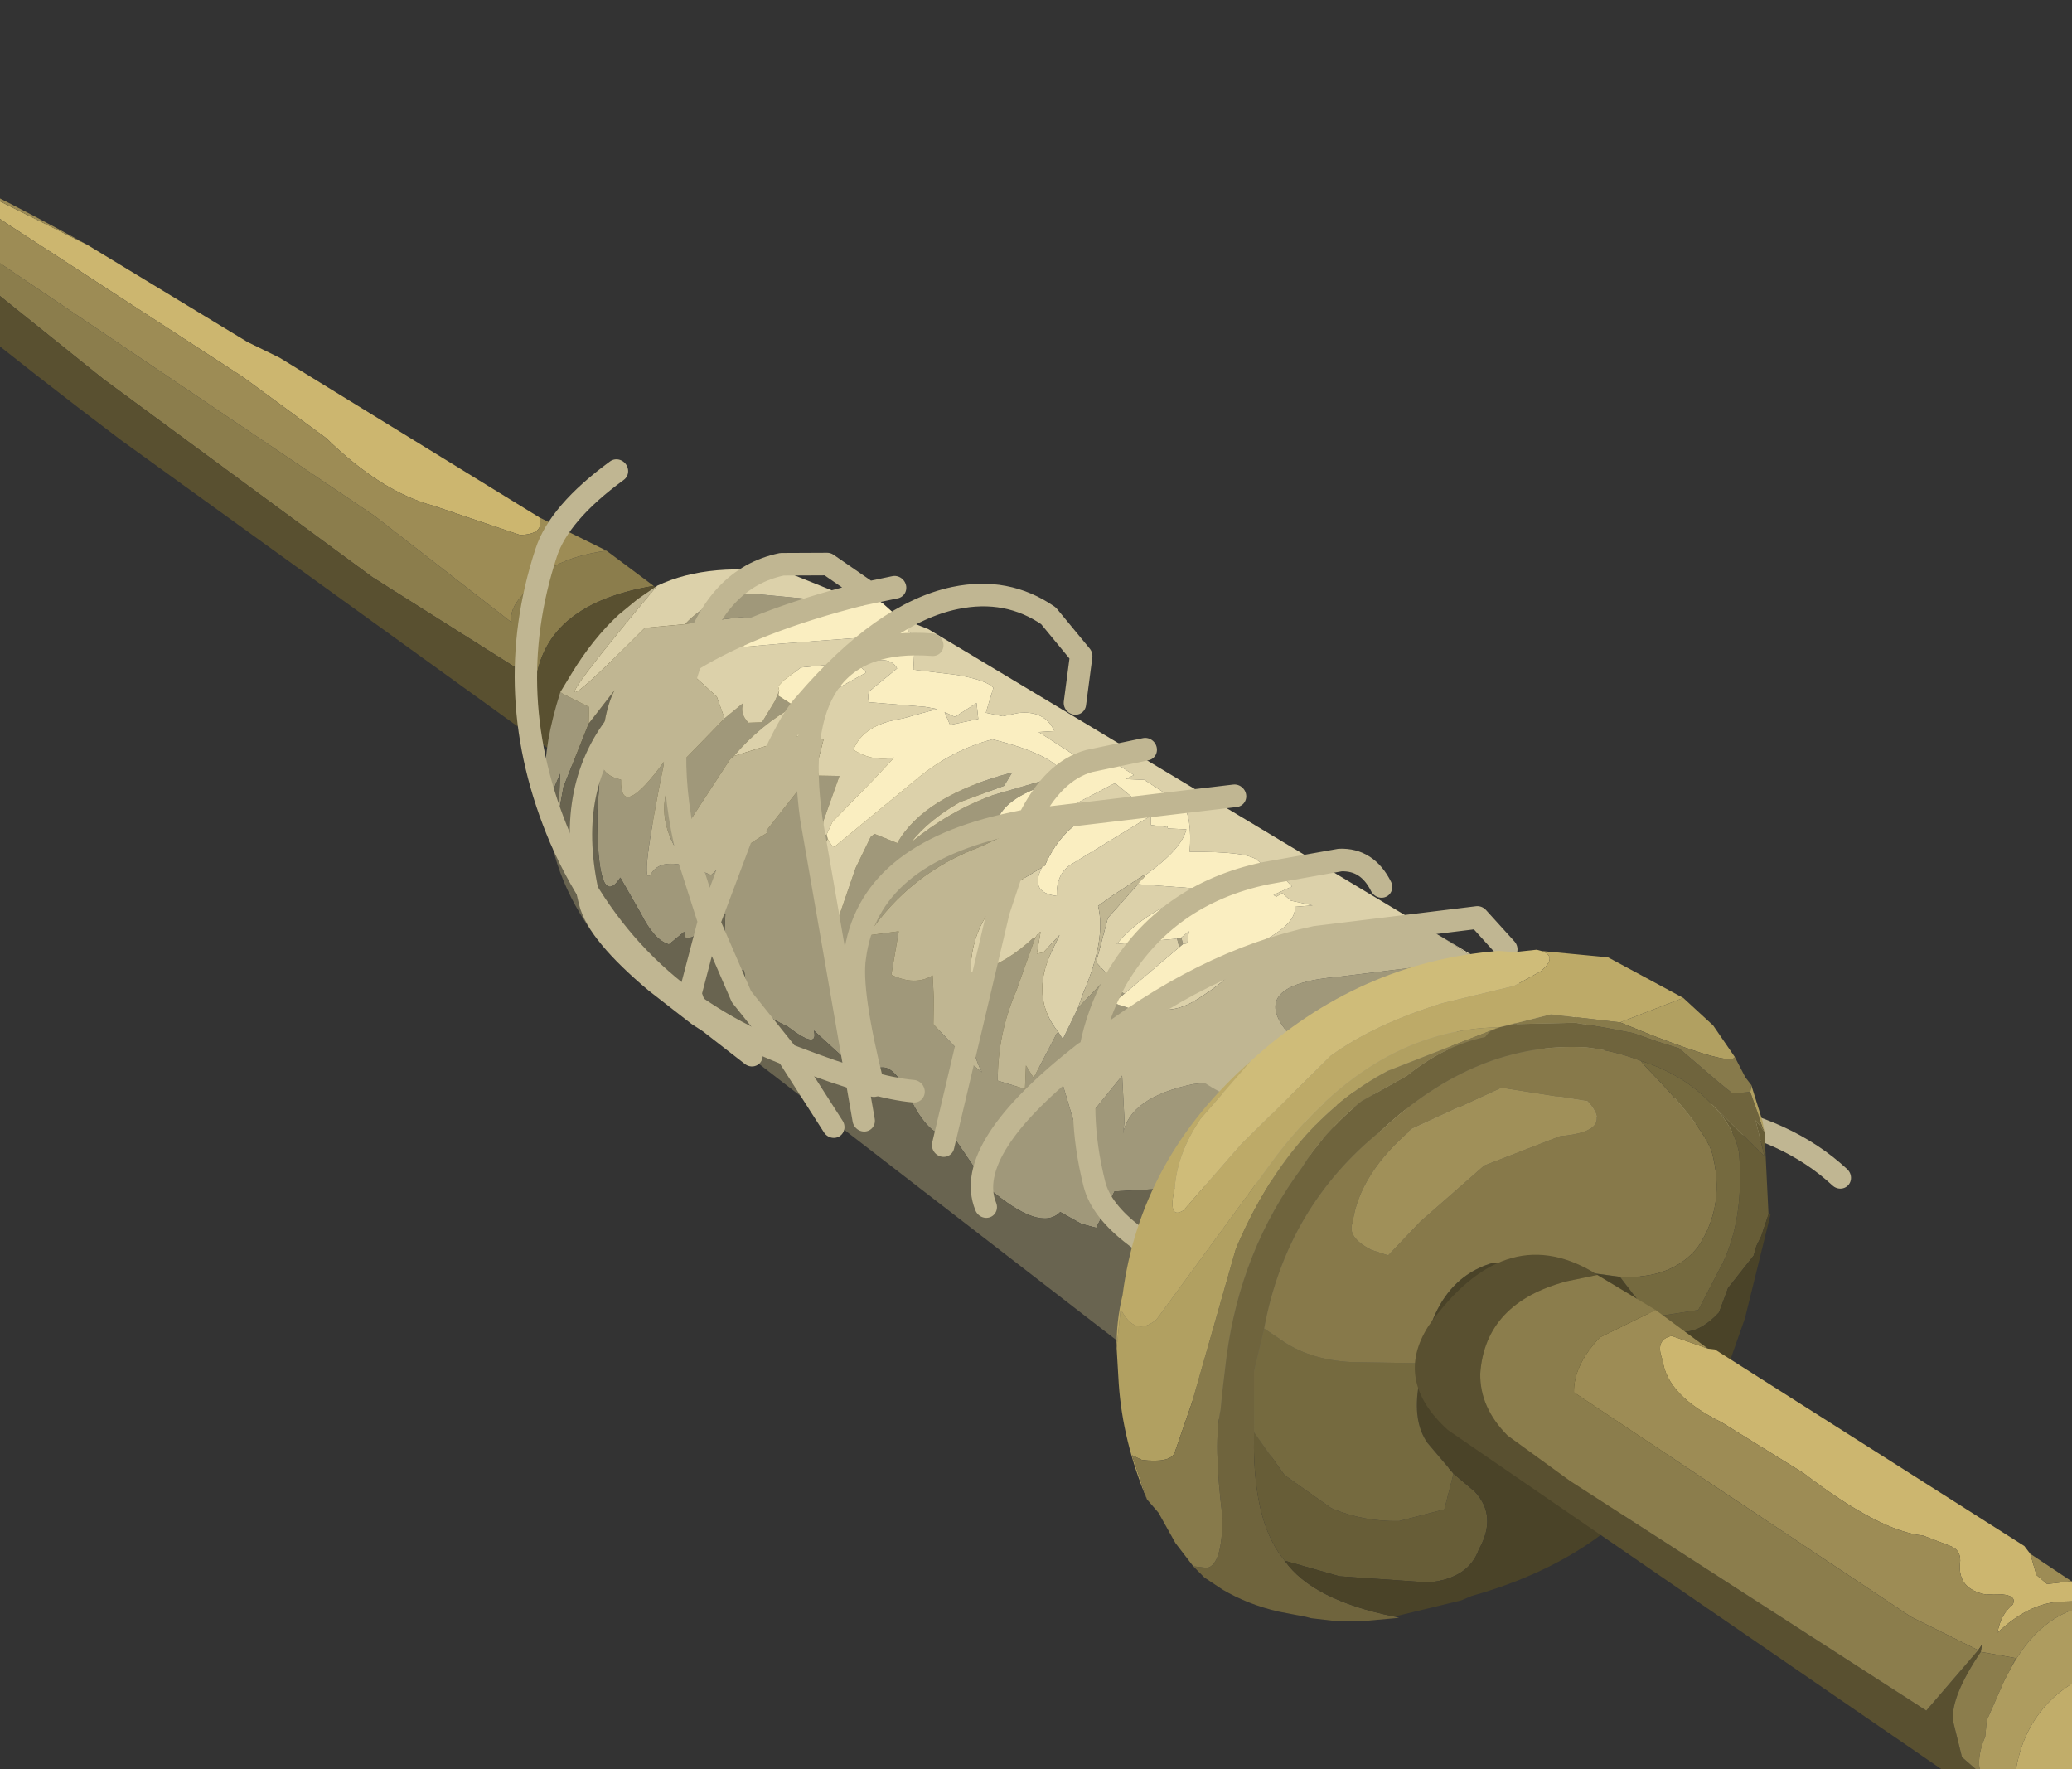 <?xml version="1.0" encoding="UTF-8" standalone="no"?>
<svg xmlns:xlink="http://www.w3.org/1999/xlink" height="40.0px" width="46.85px" xmlns="http://www.w3.org/2000/svg">
  <rect width="100%" height="100%" fill="#333333" stroke="none"/>
  <g transform="matrix(1.0, 0.0, 0.0, 1.0, 0.0, 0.0)">
    <use height="27.9" transform="matrix(0.982, -0.205, 0.182, 0.98, -4.65, 3.1)" width="24.45" xlink:href="#shape0"/>
    <use height="22.6" transform="matrix(0.982, -0.205, 0.25, 1.001, 11.2, 13.9)" width="22.15" xlink:href="#shape1"/>
    <use height="21.15" transform="matrix(0.982, -0.205, 0.25, 1.001, 10.303, 11.137)" width="26.8" xlink:href="#shape2"/>
    <use height="14.45" transform="matrix(0.982, -0.205, 0.182, 0.98, 23.8, 23.5)" width="15.4" xlink:href="#shape3"/>
    <use height="14.7" transform="matrix(0.982, -0.205, 0.182, 0.98, 31.6, 28.95)" width="15.1" xlink:href="#shape4"/>
  </g>
  <defs>
    <g id="shape0" transform="matrix(1.0, 0.0, 0.0, 1.0, 0.0, 0.0)">
      <path d="M17.2 13.95 Q14.75 13.85 14.2 15.5 L11.0 12.45 5.85 6.8 1.15 1.2 0.45 0.0 1.5 0.4 Q1.6 1.0 2.8 2.5 L11.3 11.1 13.9 14.1 Q13.9 13.8 14.25 13.55 14.9 12.85 16.3 12.95 L17.2 13.95" fill="#8b7d4c" fill-rule="evenodd" stroke="none"/>
      <path d="M17.2 13.95 L23.85 20.1 23.85 20.2 24.4 22.95 24.4 23.1 24.45 23.65 Q24.55 25.2 23.9 25.55 23.45 25.75 24.15 27.75 L24.25 27.9 6.0 8.25 Q-0.85 0.55 0.15 0.0 L0.45 0.0 1.15 1.2 5.85 6.8 11.0 12.45 14.2 15.5 Q14.75 13.85 17.2 13.95" fill="#595030" fill-rule="evenodd" stroke="none"/>
      <path d="M6.05 3.75 L9.2 6.65 9.85 7.15 14.95 11.9 Q15.0 12.3 14.45 12.2 L12.65 11.15 Q11.55 10.6 10.55 9.15 L8.95 7.4 4.35 2.9 Q3.55 2.1 4.0 2.15 L6.05 3.75" fill="#ccb66f" fill-rule="evenodd" stroke="none"/>
      <path d="M0.45 0.0 Q1.7 0.05 6.05 3.75 L4.0 2.15 Q3.55 2.1 4.35 2.9 L8.95 7.4 10.55 9.15 Q11.55 10.6 12.65 11.15 L14.45 12.2 Q15.0 12.3 14.95 11.9 L16.3 12.95 Q14.9 12.85 14.25 13.55 13.9 13.8 13.9 14.1 L11.3 11.1 2.8 2.5 Q1.6 1.0 1.5 0.4 L0.45 0.0" fill="#9d8c55" fill-rule="evenodd" stroke="none"/>
    </g>
    <g id="shape1" transform="matrix(1.0, 0.0, 0.0, 1.0, 0.0, 0.0)">
      <path d="M22.15 16.3 L22.0 16.05 20.55 13.95 Q19.4 12.15 18.6 13.5 17.75 14.8 16.75 14.3 15.75 13.8 15.6 14.45 15.45 15.0 14.15 15.7 L10.4 15.15 9.8 15.85 9.5 15.7 9.1 15.35 Q8.55 15.7 7.65 14.5 L7.0 12.8 6.9 13.15 Q6.6 12.95 6.45 12.3 6.3 11.5 6.0 11.45 L5.7 11.4 5.4 11.35 4.7 10.35 Q4.7 10.8 4.15 10.15 3.55 9.7 3.45 9.3 L3.5 8.75 3.25 8.65 Q3.05 8.5 3.25 7.95 L3.4 7.45 2.55 7.8 2.4 7.8 2.4 7.65 2.0 7.85 Q1.7 7.7 1.55 7.05 L1.3 6.2 Q0.6 6.85 1.15 4.7 L1.5 3.65 Q1.5 3.95 1.85 4.1 1.6 5.0 2.9 3.9 1.6 6.6 2.0 6.25 2.35 5.9 3.15 6.45 L3.3 6.55 Q4.0 6.15 4.75 5.9 L4.75 5.85 6.2 4.7 6.2 4.9 6.65 5.0 6.05 5.9 5.95 6.2 6.05 6.2 6.05 6.3 Q5.05 7.4 5.75 8.2 L6.5 7.05 7.0 6.45 7.1 6.4 7.55 6.7 Q8.4 5.8 10.45 5.7 L10.2 5.95 9.15 6.1 Q8.35 6.35 7.85 6.75 8.85 6.25 9.9 6.1 L11.25 6.0 11.25 6.1 10.9 6.15 Q10.25 6.25 9.95 6.55 L10.45 6.9 9.35 7.15 Q7.65 7.4 6.4 8.55 L7.1 8.6 6.7 9.5 Q7.15 9.85 7.6 9.7 L7.5 10.2 7.35 10.75 7.95 11.75 8.15 12.0 Q7.9 11.05 8.7 9.8 9.3 9.75 10.0 9.35 L10.05 9.35 9.35 10.4 Q8.7 11.25 8.45 12.25 L9.0 12.55 9.15 12.05 9.25 12.35 10.0 11.5 10.05 11.5 10.1 11.65 10.6 11.05 11.45 10.5 11.7 10.4 11.45 10.75 11.7 10.95 11.4 11.1 11.75 11.3 Q10.6 11.75 9.85 12.6 L9.9 13.7 11.2 12.7 11.0 13.7 10.9 13.95 Q11.25 13.2 12.7 13.2 L14.9 13.4 Q15.65 13.65 15.05 12.5 14.45 11.3 16.5 11.55 L19.6 11.8 21.8 13.85 21.95 14.25 21.85 14.4 22.15 16.3 M1.45 2.75 L0.55 4.0 0.3 4.55 0.55 3.7 0.25 4.1 0.2 3.75 Q0.35 3.0 1.0 1.95 L1.05 2.0 1.55 2.4 1.45 2.75 M13.15 10.0 L13.25 10.0 13.25 10.15 13.15 10.2 13.15 10.0 M7.25 1.3 L7.2 1.25 6.7 1.35 6.45 1.35 5.7 1.25 5.35 1.15 4.15 1.05 4.1 1.05 Q4.85 0.55 5.75 0.7 L7.55 1.25 7.25 1.3 M5.8 2.9 L5.75 3.0 6.05 3.3 Q5.2 3.55 4.45 4.1 L4.35 4.15 2.65 5.75 Q2.4 4.75 3.2 4.05 L4.45 3.25 4.95 3.0 Q4.8 3.2 4.95 3.45 L5.25 3.5 5.65 3.1 5.8 2.9" fill="#a0987a" fill-rule="evenodd" stroke="none"/>
      <path d="M3.7 0.1 Q5.0 -0.2 6.7 0.45 L8.05 1.35 8.1 1.45 7.25 1.3 7.55 1.25 5.75 0.7 Q4.85 0.55 4.1 1.05 L3.2 0.95 Q-0.8 3.45 3.7 0.1 M8.8 1.85 L9.4 2.25 18.35 10.6 16.45 10.4 14.5 10.9 15.0 10.5 14.8 10.5 Q15.85 10.25 15.9 9.85 L16.3 9.9 15.85 9.7 15.7 9.5 15.55 9.55 15.5 9.5 15.95 9.4 15.8 9.15 15.55 9.05 15.5 8.9 15.35 8.7 Q15.2 8.45 13.9 8.2 14.15 7.45 14.0 7.15 L13.3 6.45 12.9 6.35 13.1 6.3 12.75 5.95 12.2 5.9 11.25 4.95 11.6 5.0 Q11.5 4.5 10.9 4.45 L10.55 4.45 10.2 4.3 10.5 3.8 Q10.4 3.6 9.75 3.35 L8.85 3.05 9.05 2.4 8.8 1.85 M19.0 11.2 L21.9 13.9 21.95 14.25 21.8 13.85 19.6 11.8 19.0 11.2 M11.7 10.95 L11.45 10.75 11.7 10.4 11.45 10.5 11.25 10.15 11.75 9.25 12.75 8.55 12.55 8.65 14.15 9.1 13.9 9.1 Q12.6 9.25 11.8 9.85 L13.1 10.0 13.15 10.0 13.15 10.2 11.7 10.95 M10.6 11.05 L10.1 11.65 10.05 11.5 Q9.6 10.6 10.35 9.7 L10.6 9.4 10.15 9.7 10.0 9.7 10.2 9.25 Q10.15 9.25 10.05 9.35 L10.0 9.35 Q9.3 9.75 8.7 9.8 L8.45 9.8 Q8.75 8.6 10.05 8.05 L10.65 7.85 10.6 7.85 Q10.15 8.35 10.75 8.55 10.85 8.1 11.2 7.95 L13.25 7.25 13.2 7.45 13.5 7.55 13.55 7.55 13.55 7.6 13.95 7.7 Q13.75 8.1 12.8 8.5 L12.75 8.5 11.95 8.8 11.6 8.95 Q11.6 9.7 10.8 10.75 L10.6 11.05 M11.25 6.1 L11.25 6.0 9.9 6.1 Q8.85 6.25 7.85 6.75 8.35 6.35 9.15 6.1 L10.2 5.95 10.45 5.7 Q8.4 5.8 7.55 6.7 L7.1 6.4 7.0 6.45 6.5 7.05 5.75 8.2 Q5.05 7.4 6.05 6.3 L6.1 6.45 6.15 6.5 8.25 5.45 Q9.2 4.95 10.2 4.9 11.45 5.5 11.55 5.95 L11.3 6.0 11.4 6.05 11.25 6.1 M6.05 6.2 L5.95 6.2 6.05 5.9 6.65 5.0 6.2 4.9 6.2 4.7 6.5 4.15 6.05 3.95 4.45 4.1 Q5.2 3.55 6.05 3.3 L6.3 3.35 7.8 2.9 7.65 2.65 8.2 2.7 Q8.45 2.75 8.5 2.95 L7.8 3.3 Q7.7 3.35 7.7 3.55 L8.9 3.9 9.15 4.0 8.35 4.05 Q7.45 4.0 7.1 4.5 7.45 4.85 7.95 4.85 L7.35 5.25 6.25 5.95 6.05 6.2 M11.5 6.7 L12.6 6.4 12.65 6.4 13.2 7.1 13.1 7.05 12.55 6.9 12.3 6.9 12.75 6.85 11.5 6.7 M13.25 10.0 L13.45 9.9 13.35 10.15 13.25 10.15 13.25 10.0 M14.55 10.55 Q14.4 11.0 13.25 11.4 12.7 11.6 12.25 11.4 L12.2 11.4 12.1 11.3 12.65 11.15 14.35 10.6 14.55 10.55 M6.45 1.35 Q5.6 1.25 5.25 1.8 L6.1 1.9 8.05 2.15 7.2 2.45 7.35 2.6 6.4 2.5 5.95 2.7 5.8 2.8 5.8 2.85 5.8 2.9 5.65 3.1 5.25 3.5 4.95 3.45 Q4.8 3.2 4.95 3.0 L4.45 3.25 4.4 2.75 4.05 2.25 Q4.1 1.6 5.7 1.25 L6.45 1.35 M10.05 4.05 L10.0 4.4 9.35 4.4 9.3 4.1 9.5 4.25 10.05 4.05" fill="#dcd1aa" fill-rule="evenodd" stroke="none"/>
      <path d="M22.15 16.3 L22.1 16.95 Q21.75 20.3 19.1 21.65 16.4 23.1 14.05 22.35 12.75 21.95 12.1 21.3 L0.45 7.4 Q-0.25 5.8 0.1 4.25 L0.15 3.8 0.2 3.75 0.25 4.1 0.55 3.7 0.3 4.55 0.55 4.0 1.45 2.75 2.2 2.15 Q1.8 2.6 1.5 3.65 L1.15 4.7 Q0.6 6.85 1.3 6.2 L1.55 7.05 Q1.7 7.7 2.0 7.85 L2.4 7.65 2.4 7.8 2.55 7.8 3.4 7.45 3.25 7.95 Q3.05 8.5 3.25 8.65 L3.5 8.75 3.45 9.3 Q3.55 9.7 4.15 10.15 4.7 10.8 4.7 10.35 L5.4 11.35 5.7 11.4 6.0 11.45 Q6.3 11.5 6.45 12.3 6.6 12.95 6.9 13.15 L7.0 12.8 7.65 14.5 Q8.55 15.7 9.1 15.35 L9.5 15.7 9.8 15.85 10.4 15.15 14.15 15.7 Q15.45 15.0 15.6 14.45 15.75 13.8 16.75 14.3 17.75 14.8 18.6 13.5 19.4 12.15 20.55 13.95 L22.0 16.05 22.15 16.3" fill="#696450" fill-rule="evenodd" stroke="none"/>
      <path d="M8.05 1.35 L7.65 1.0 Q8.0 0.9 8.55 1.5 L8.8 1.85 9.05 2.4 8.85 3.05 9.75 3.35 Q10.4 3.6 10.5 3.8 L10.2 4.3 10.55 4.45 10.9 4.45 Q11.5 4.5 11.6 5.0 L11.25 4.95 12.2 5.9 12.75 5.95 13.1 6.3 12.9 6.35 13.3 6.45 14.0 7.15 Q14.15 7.45 13.9 8.2 15.2 8.45 15.35 8.7 L15.5 8.9 15.55 9.05 15.8 9.15 15.95 9.4 15.5 9.5 15.55 9.55 15.7 9.5 15.85 9.7 16.3 9.9 15.9 9.85 Q15.85 10.25 14.8 10.5 L14.55 10.55 14.35 10.6 12.65 11.15 12.1 11.3 11.75 11.3 11.4 11.1 11.7 10.95 13.15 10.2 13.25 10.15 13.35 10.15 13.45 9.9 13.25 10.0 13.15 10.0 13.1 10.0 11.8 9.85 Q12.6 9.25 13.9 9.1 L14.15 9.1 12.55 8.65 12.75 8.55 12.8 8.5 Q13.75 8.1 13.95 7.7 L13.55 7.6 13.55 7.55 13.5 7.55 13.2 7.45 13.25 7.25 11.2 7.95 Q10.85 8.1 10.75 8.55 10.15 8.35 10.6 7.85 L10.65 7.85 Q11.3 7.0 12.3 6.9 L12.55 6.9 13.1 7.05 13.2 7.1 12.65 6.4 12.6 6.4 11.5 6.7 11.2 6.8 10.45 6.9 9.95 6.55 Q10.25 6.25 10.9 6.15 L11.25 6.1 11.4 6.05 11.3 6.0 11.55 5.95 Q11.45 5.5 10.2 4.9 9.2 4.95 8.25 5.45 L6.15 6.5 6.1 6.45 6.05 6.3 6.05 6.2 6.25 5.95 7.35 5.25 7.95 4.85 Q7.45 4.85 7.1 4.5 7.45 4.0 8.35 4.05 L9.15 4.0 8.9 3.9 7.7 3.55 Q7.7 3.35 7.8 3.3 L8.5 2.95 Q8.45 2.75 8.2 2.7 L7.65 2.65 7.8 2.9 6.3 3.35 6.05 3.3 5.75 3.0 5.8 2.9 5.8 2.85 5.8 2.8 5.95 2.7 6.4 2.5 7.35 2.6 7.2 2.45 8.05 2.15 6.1 1.9 5.25 1.8 Q5.6 1.25 6.45 1.35 L6.7 1.35 7.2 1.25 7.25 1.3 8.1 1.45 8.05 1.35 M10.05 4.05 L9.5 4.25 9.3 4.1 9.35 4.4 10.0 4.4 10.05 4.05" fill="#faeec1" fill-rule="evenodd" stroke="none"/>
      <path d="M1.5 3.65 Q1.8 2.6 2.2 2.15 L1.45 2.75 1.55 2.4 1.05 2.0 1.0 1.95 1.35 1.6 Q2.0 0.95 2.7 0.55 L3.2 0.3 3.7 0.1 Q-0.8 3.45 3.2 0.95 L4.1 1.05 4.15 1.05 5.35 1.15 5.7 1.25 Q4.1 1.6 4.05 2.25 L4.4 2.75 4.45 3.25 3.2 4.05 Q2.4 4.75 2.65 5.75 L4.35 4.15 4.45 4.1 6.05 3.95 6.5 4.15 6.2 4.7 4.75 5.85 4.75 5.9 Q4.0 6.15 3.3 6.55 L3.15 6.45 Q2.35 5.9 2.0 6.25 1.6 6.6 2.9 3.9 1.6 5.0 1.85 4.1 1.5 3.95 1.5 3.65 M18.35 10.6 L19.0 11.2 19.6 11.8 16.5 11.55 Q14.45 11.3 15.05 12.5 15.65 13.65 14.9 13.4 L12.7 13.2 Q11.25 13.2 10.9 13.95 L11.0 13.7 11.2 12.7 9.9 13.7 9.85 12.6 Q10.6 11.75 11.75 11.3 L12.1 11.3 12.2 11.4 12.25 11.4 Q12.7 11.6 13.25 11.4 14.4 11.0 14.55 10.55 L14.8 10.5 15.0 10.5 14.5 10.9 16.45 10.4 18.35 10.6 M11.45 10.5 L10.6 11.05 10.8 10.75 Q11.6 9.7 11.6 8.95 L11.95 8.8 12.75 8.5 12.8 8.5 12.75 8.55 11.75 9.25 11.25 10.15 11.45 10.5 M10.05 11.5 L10.0 11.5 9.25 12.35 9.15 12.05 9.0 12.55 8.45 12.25 Q8.7 11.25 9.35 10.4 L10.05 9.35 Q10.15 9.25 10.2 9.25 L10.0 9.7 10.15 9.7 10.6 9.4 10.35 9.7 Q9.6 10.6 10.05 11.5 M8.7 9.8 Q7.9 11.05 8.15 12.0 L7.95 11.75 7.35 10.75 7.5 10.2 7.6 9.7 Q7.15 9.85 6.7 9.5 L7.1 8.6 6.4 8.55 Q7.65 7.4 9.35 7.15 L10.45 6.9 11.2 6.8 11.5 6.7 12.75 6.85 12.3 6.9 Q11.3 7.0 10.65 7.85 L10.05 8.05 Q8.75 8.6 8.45 9.8 L8.7 9.8" fill="#c0b692" fill-rule="evenodd" stroke="none"/>
    </g>
    <g id="shape2" transform="matrix(1.0, 0.0, 0.0, 1.0, 0.2, 2.8)">
      <path d="M26.35 18.1 Q24.6 15.55 19.05 15.2 13.6 14.75 12.15 11.65" fill="none" stroke="#c0b692" stroke-linecap="round" stroke-linejoin="round" stroke-width="0.5"/>
      <path d="M6.55 12.1 Q5.7 11.85 4.15 10.85 0.85 8.8 0.2 5.1 -0.35 1.75 1.45 -1.1 1.95 -1.9 3.45 -2.55" fill="none" stroke="#c0b692" stroke-linecap="round" stroke-linejoin="round" stroke-width="0.5"/>
      <path d="M8.9 1.2 L8.3 1.2 8.1 1.2 Q5.65 1.3 4.05 1.85 L4.0 1.9 Q2.9 3.6 2.9 6.05 L3.0 7.55 3.9 6.25 Q5.6 3.75 6.3 3.3 8.5 1.7 10.15 1.7 11.35 1.7 12.1 2.5 L12.6 3.5 12.2 4.5 M5.7 11.8 Q5.7 9.65 6.0 8.95 6.85 6.8 10.2 6.8 L10.55 6.8 Q11.35 5.85 12.2 5.8 L13.5 5.8 M7.5 14.9 Q7.3 13.55 10.5 12.05 L10.65 12.0 Q11.0 11.25 11.6 10.6 13.15 9.0 15.45 9.0 L17.15 9.05 Q17.75 9.15 17.9 9.8 M10.65 12.0 Q13.6 10.6 16.2 10.6 L19.85 10.9 20.3 11.7 M15.2 7.2 L10.55 6.8 9.4 8.6 6.9 13.4 M3.2 10.6 L2.45 9.7 2.25 9.5 1.5 8.6 Q0.5 7.3 0.5 6.6 0.5 4.2 2.0 2.95 2.8 2.3 4.05 1.85 5.05 0.2 6.55 0.2 L7.55 0.4 8.3 1.2 M5.3 12.5 L5.8 5.8 Q6.25 1.7 9.4 2.6 M4.6 12.5 L3.95 10.65 3.3 9.3 3.0 7.55 2.2 9.0 2.25 9.5 M10.65 12.0 Q10.0 13.25 10.0 14.9 10.0 15.5 10.6 16.2 11.0 16.7 11.4 16.9" fill="none" stroke="#c0b692" stroke-linecap="round" stroke-linejoin="round" stroke-width="0.5"/>
    </g>
    <g id="shape3" transform="matrix(1.0, 0.0, 0.0, 1.0, 0.0, 0.0)">
      <path d="M15.25 4.4 L15.4 5.35 15.25 5.05 15.3 5.9 14.35 4.5 Q13.85 3.7 12.95 3.2 12.4 2.85 11.8 2.65 9.4 2.0 6.9 3.55 4.5 4.8 3.5 7.4 L3.1 8.3 2.85 9.65 Q2.45 11.55 2.95 12.55 L3.0 12.65 Q3.45 13.65 5.2 14.4 L5.3 14.45 4.45 14.35 4.2 14.3 3.8 14.2 3.35 14.05 3.25 14.0 2.65 13.75 Q2.0 13.45 1.5 13.0 L1.15 12.65 0.95 12.35 1.25 12.45 Q1.6 12.45 1.8 11.4 1.9 9.7 2.2 9.0 L2.3 8.65 2.55 7.85 Q3.3 5.55 5.0 4.0 5.6 3.35 6.5 2.85 L6.6 2.8 7.7 2.45 Q8.65 1.95 9.6 1.95 9.75 1.8 9.95 1.8 L10.3 1.8 11.65 2.05 12.3 2.3 12.9 2.55 13.4 2.85 13.85 3.1 14.6 4.05 14.85 4.35 15.25 4.4" fill="#6f643d" fill-rule="evenodd" stroke="none"/>
      <path d="M15.4 5.35 L15.25 4.4 15.3 4.25 15.4 5.1 15.4 5.35 M15.05 3.55 Q14.95 3.75 13.25 2.65 L12.65 2.25 14.15 2.0 14.7 2.75 15.05 3.55 M0.15 7.15 L0.4 6.3 Q0.6 7.0 1.15 6.7 L4.45 3.65 Q7.15 1.25 9.95 1.8 L7.3 2.25 Q4.9 2.95 3.2 5.5 L1.6 8.7 1.0 9.75 Q0.85 9.95 0.25 9.75 L0.05 9.6 0.2 10.65 Q-0.1 9.25 0.05 7.95 L0.15 7.15" fill="#b1a061" fill-rule="evenodd" stroke="none"/>
      <path d="M3.0 12.65 L2.95 12.55 Q2.45 11.55 2.85 9.65 L3.35 10.75 4.25 11.7 Q4.9 12.15 5.7 12.3 L6.75 12.25 7.1 11.5 7.5 12.0 Q7.9 12.65 7.35 13.3 7.0 13.9 6.1 13.8 L4.15 13.25 3.0 12.65 M14.35 4.5 L15.3 5.9 15.25 5.05 15.4 5.35 15.15 7.2 14.9 7.65 14.75 7.85 14.65 8.05 13.95 8.65 13.65 9.15 Q12.75 9.8 12.25 8.95 L13.2 9.0 13.95 8.05 Q14.6 7.15 14.75 5.7 14.75 5.1 14.35 4.5" fill="#675d37" fill-rule="evenodd" stroke="none"/>
      <path d="M15.25 4.4 L14.85 4.35 14.6 4.05 13.85 3.1 13.4 2.85 12.9 2.55 12.3 2.3 11.65 2.05 10.3 1.8 9.95 1.8 Q9.75 1.8 9.6 1.95 8.65 1.95 7.7 2.45 L6.6 2.8 6.5 2.85 Q5.6 3.35 5.0 4.0 3.3 5.55 2.55 7.85 L2.3 8.65 2.2 9.0 Q1.9 9.7 1.8 11.4 1.6 12.45 1.25 12.45 L0.95 12.35 0.65 11.75 0.4 11.0 0.2 10.65 0.05 9.6 0.25 9.75 Q0.85 9.95 1.0 9.75 L1.6 8.7 3.2 5.5 Q4.9 2.95 7.3 2.25 L9.95 1.8 11.15 1.75 12.65 2.25 13.25 2.65 Q14.95 3.75 15.05 3.55 L15.2 4.05 15.3 4.25 15.25 4.4" fill="#877a4b" fill-rule="evenodd" stroke="none"/>
      <path d="M11.2 0.3 Q11.55 0.5 11.1 0.75 L10.45 0.95 8.8 1.0 Q7.2 1.15 6.1 1.65 L3.75 3.2 2.2 4.4 Q1.8 4.55 2.1 3.85 2.3 3.1 2.95 2.45 L4.3 1.4 Q7.1 -0.3 10.25 0.1 L10.6 0.2 11.1 0.25 11.2 0.3" fill="#cfbc79" fill-rule="evenodd" stroke="none"/>
      <path d="M12.65 2.25 L11.15 1.75 9.95 1.8 Q7.15 1.25 4.45 3.65 L1.15 6.7 Q0.6 7.0 0.4 6.3 L0.15 7.15 Q0.25 6.55 0.5 6.0 1.45 3.05 4.3 1.4 L2.95 2.45 Q2.3 3.1 2.1 3.85 1.8 4.55 2.2 4.4 L3.75 3.2 6.1 1.65 Q7.2 1.15 8.8 1.0 L10.45 0.95 11.1 0.75 Q11.55 0.5 11.2 0.3 L12.65 0.75 14.15 2.0 12.65 2.25" fill="#bdaa68" fill-rule="evenodd" stroke="none"/>
      <path d="M11.6 3.85 Q12.1 4.65 10.85 4.5 L9.05 4.8 7.4 5.75 6.55 6.35 6.2 6.15 Q5.7 5.75 5.9 5.45 6.25 4.4 7.6 3.65 L9.75 3.15 11.6 3.85" fill="#a09059" fill-rule="evenodd" stroke="none"/>
      <path d="M3.5 7.4 Q4.5 4.8 6.9 3.55 9.4 2.0 11.8 2.65 12.4 2.85 12.95 3.2 L13.0 3.3 Q14.05 4.9 14.15 5.55 14.25 6.8 13.45 7.6 12.75 8.2 11.6 7.9 L10.75 7.6 8.85 7.0 Q7.45 7.1 6.85 8.9 L5.3 8.55 Q4.35 8.3 3.8 7.7 L3.5 7.4 M11.6 3.85 L9.75 3.15 7.6 3.65 Q6.25 4.4 5.9 5.45 5.7 5.75 6.2 6.15 L6.55 6.35 7.4 5.75 9.05 4.8 10.85 4.5 Q12.1 4.65 11.6 3.85" fill="#87794a" fill-rule="evenodd" stroke="none"/>
      <path d="M2.85 9.65 L3.1 8.3 3.5 7.4 3.8 7.7 Q4.35 8.3 5.3 8.55 L6.85 8.9 6.7 9.35 Q6.4 10.15 6.65 10.7 L7.1 11.5 6.75 12.25 5.7 12.3 Q4.9 12.15 4.25 11.7 L3.35 10.75 2.85 9.65 M12.95 3.2 Q13.85 3.7 14.35 4.5 14.75 5.1 14.75 5.7 14.6 7.15 13.95 8.05 L13.2 9.0 12.25 8.95 12.15 9.0 11.6 7.9 Q12.75 8.2 13.45 7.6 14.25 6.8 14.15 5.55 14.05 4.9 13.0 3.3 L12.95 3.2" fill="#756a3f" fill-rule="evenodd" stroke="none"/>
      <path d="M5.2 14.4 Q3.45 13.65 3.0 12.65 L4.15 13.25 6.1 13.8 Q7.0 13.9 7.35 13.3 7.9 12.65 7.5 12.0 L7.1 11.5 6.65 10.7 Q6.4 10.15 6.7 9.35 L6.85 8.9 Q7.45 7.1 8.85 7.0 L10.75 7.6 11.6 7.9 12.15 9.0 12.25 8.95 Q12.75 9.8 13.65 9.15 L13.95 8.65 14.65 8.05 14.75 7.85 14.9 7.65 15.15 7.2 15.2 7.2 14.2 9.4 13.65 10.35 13.4 10.7 10.75 13.2 Q9.2 14.15 7.0 14.3 L6.75 14.35 5.2 14.4" fill="#4a4328" fill-rule="evenodd" stroke="none"/>
    </g>
    <g id="shape4" transform="matrix(1.0, 0.0, 0.0, 1.0, 0.0, 0.0)">
      <path d="M6.6 2.95 L6.75 3.0 12.8 8.8 12.9 9.0 12.95 9.5 13.15 9.75 13.7 9.8 14.2 10.35 13.35 10.2 Q12.65 10.1 11.85 10.6 12.0 10.2 12.3 10.05 12.5 9.8 11.75 9.7 11.15 9.45 11.3 8.9 11.4 8.6 11.15 8.45 L10.6 8.1 Q9.65 7.8 8.2 6.15 L6.6 4.65 Q5.5 3.8 5.55 3.0 5.45 2.5 5.85 2.5 L6.6 2.95" fill="#ccb66f" fill-rule="evenodd" stroke="none"/>
      <path d="M12.9 9.0 L13.7 9.8 14.5 10.6 14.4 10.6 13.55 10.45 Q12.7 10.6 12.0 11.45 L12.15 11.25 11.4 10.95 11.45 10.8 11.35 10.9 10.0 9.85 3.45 3.3 Q3.55 2.7 4.25 2.2 L5.6 1.85 6.6 2.95 5.85 2.5 Q5.45 2.5 5.55 3.0 5.5 3.8 6.6 4.65 L8.2 6.15 Q9.65 7.8 10.6 8.1 L11.15 8.45 Q11.4 8.6 11.3 8.9 11.15 9.45 11.75 9.7 12.5 9.8 12.3 10.05 12.0 10.2 11.85 10.6 12.65 10.1 13.35 10.2 L14.2 10.35 13.7 9.8 13.15 9.75 12.95 9.5 12.9 9.0" fill="#9d8c55" fill-rule="evenodd" stroke="none"/>
      <path d="M10.85 14.2 L0.5 3.55 Q-0.5 2.2 0.5 1.15 2.6 -0.85 4.35 0.7 L4.45 0.8 3.75 0.8 Q1.85 0.9 1.45 2.45 1.3 3.2 1.8 3.95 L3.0 5.25 9.95 12.0 11.35 10.9 11.45 10.8 11.4 10.95 Q10.55 11.8 10.5 12.35 L10.55 13.2 10.9 13.65 Q10.8 14.15 10.95 14.3 L11.05 14.45 10.85 14.2" fill="#595030" fill-rule="evenodd" stroke="none"/>
      <path d="M4.45 0.8 L5.6 1.85 4.25 2.2 Q3.55 2.7 3.45 3.3 L10.0 9.85 11.35 10.9 9.95 12.0 3.0 5.25 1.8 3.95 Q1.3 3.2 1.45 2.45 1.85 0.9 3.75 0.8 L4.45 0.8 M12.0 11.45 L11.8 11.7 11.25 12.5 11.15 12.85 Q10.85 13.3 10.9 13.65 L10.55 13.2 10.5 12.35 Q10.55 11.8 11.4 10.95 L12.15 11.25 12.0 11.45" fill="#8b7d4c" fill-rule="evenodd" stroke="none"/>
      <path d="M10.85 14.4 L10.85 14.2 11.05 14.45 10.85 14.4 M10.9 13.65 Q10.85 13.3 11.15 12.85 L11.25 12.5 11.8 11.7 12.0 11.45 Q12.7 10.6 13.55 10.45 L14.4 10.6 14.5 10.65 14.8 11.1 Q15.1 11.75 15.0 12.4 14.65 11.7 13.95 11.9 11.9 12.25 11.5 14.45 L11.05 14.45 10.95 14.3 Q10.8 14.15 10.9 13.65" fill="#ae9c5f" fill-rule="evenodd" stroke="none"/>
      <path d="M14.5 10.6 L14.95 11.25 15.0 12.55 Q13.75 14.15 12.35 14.35 L11.5 14.45 Q11.9 12.25 13.95 11.9 14.65 11.7 15.0 12.4 15.1 11.75 14.8 11.1 L14.5 10.65 14.4 10.6 14.5 10.6" fill="#c1ad6a" fill-rule="evenodd" stroke="none"/>
      <path d="M15.0 12.55 L14.85 12.9 14.75 13.0 Q13.8 14.6 12.25 14.7 L10.9 14.45 10.85 14.4 11.05 14.45 11.5 14.45 12.35 14.35 Q13.75 14.15 15.0 12.55" fill="#e0cc87" fill-rule="evenodd" stroke="none"/>
    </g>
  </defs>
</svg>
